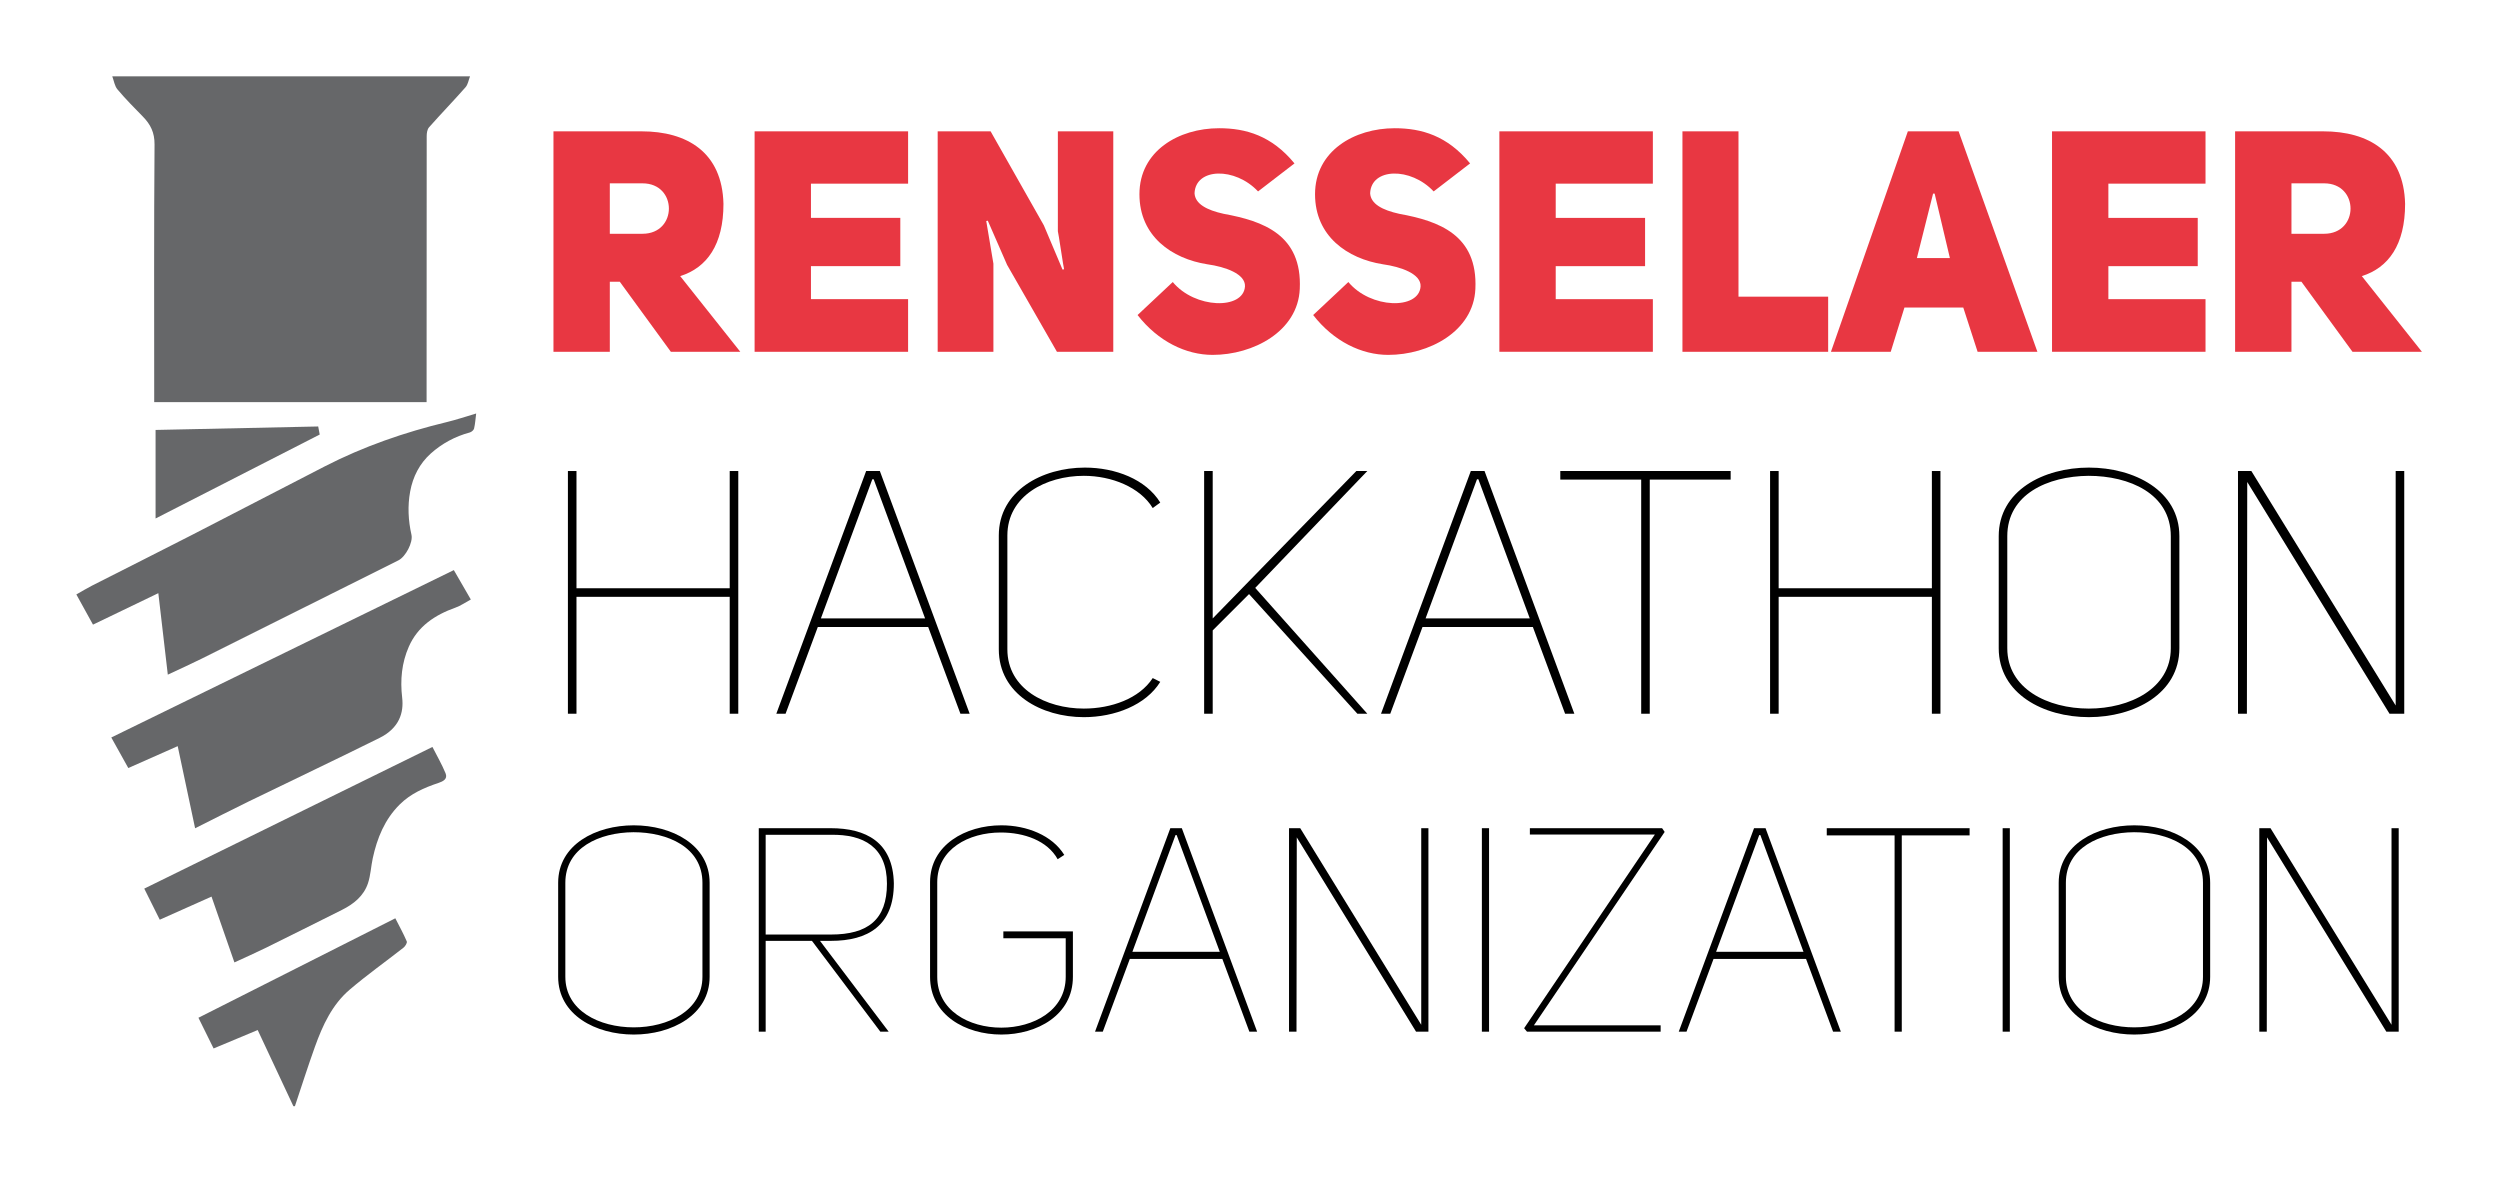 <?xml version="1.0" encoding="utf-8"?>
<!-- Generator: Adobe Illustrator 15.1.0, SVG Export Plug-In . SVG Version: 6.00 Build 0)  -->
<!DOCTYPE svg PUBLIC "-//W3C//DTD SVG 1.1//EN" "http://www.w3.org/Graphics/SVG/1.1/DTD/svg11.dtd">
<svg version="1.1" id="Layer_1" xmlns="http://www.w3.org/2000/svg" xmlns:xlink="http://www.w3.org/1999/xlink" x="0px" y="0px"
	 width="1670.1px" height="790px" viewBox="0 0 1670.1 790" enable-background="new 0 0 1670.1 790" xml:space="preserve">
<path fill-rule="evenodd" clip-rule="evenodd" fill="#666769" d="M313.999,51c-0.97,2.46-1.37,5.43-3.01,7.29
	c-7.979,9.06-16.379,17.73-24.379,26.76c-1.21,1.37-1.56,3.88-1.56,5.86c-0.08,57.14-0.07,114.27-0.07,171.4c0,1.99,0,3.97,0,6.31
	c-60.6,0-120.96,0-181.97,0c0-1.88,0-3.81,0-5.74c0-55.47-0.21-110.94,0.229-166.4c0.061-7.94-2.689-13.39-7.8-18.6
	c-5.79-5.91-11.64-11.81-16.96-18.14c-1.92-2.28-2.37-5.79-3.479-8.74C154.659,51,234.329,51,313.999,51L313.999,51z"/>
<path fill-rule="evenodd" clip-rule="evenodd" fill="#666769" d="M195.999,739c-7.95-16.95-15.89-33.899-23.85-50.9
	c-10.07,4.21-19.63,8.2-29.46,12.311c-3.49-7.07-6.79-13.74-10.13-20.511c44.01-22.229,87.49-44.199,131.53-66.449
	c2.71,5.34,5.45,10.279,7.65,15.449c0.4,0.931-0.99,3.23-2.15,4.141c-11.96,9.4-24.42,18.21-35.97,28.07
	c-11.76,10.039-18.11,23.89-23.23,38.16c-4.72,13.149-8.95,26.479-13.39,39.729C196.659,739,196.33,739,195.999,739L195.999,739z"/>
<path fill-rule="evenodd" clip-rule="evenodd" fill="#666769" d="M318.099,276.23c-0.46,3.64-0.66,6.91-1.4,10.05
	c-0.25,1.07-1.73,2.32-2.88,2.63c-9.82,2.63-18.63,7.41-26.06,14.07c-7.42,6.66-11.94,15.44-13.76,25.39
	c-1.77,9.68-1.29,19.28,0.871,28.88c1.149,5.08-3.871,14.66-8.7,17.08c-43.79,21.931-87.59,43.83-131.431,65.68
	c-7.3,3.64-14.76,6.98-22.64,10.69c-2.12-18.2-4.2-36.16-6.33-54.439c-14.37,6.92-28.64,13.799-43.65,21.02
	c-3.59-6.51-7.19-13.04-11.12-20.16c3.49-1.971,6.899-4.07,10.45-5.88c22.18-11.28,44.43-22.41,66.57-33.771
	c29.7-15.229,59.28-30.69,88.97-45.93c25.94-13.31,53.29-22.77,81.59-29.6C304.91,280.41,311.089,278.3,318.099,276.23
	L318.099,276.23z"/>
<path fill-rule="evenodd" clip-rule="evenodd" fill="#666769" d="M303.179,380.851c3.62,6.27,7.12,12.319,11.35,19.64
	c-3.55,1.909-6.74,4.18-10.28,5.439c-13.67,4.86-25.15,12.44-31.14,26.08c-4.74,10.79-5.84,22.15-4.44,34.101
	c1.16,9.96-1.9,20.289-15.15,26.869c-28.99,14.4-58.25,28.25-87.36,42.42c-11.76,5.73-23.41,11.711-35.82,17.92
	c-3.88-18.319-7.7-36.309-11.63-54.859c-11.29,5-21.98,9.74-33,14.62c-3.71-6.66-7.39-13.271-11.36-20.41
	C150.919,455.25,226.989,418.08,303.179,380.851L303.179,380.851z"/>
<path fill-rule="evenodd" clip-rule="evenodd" fill="#666769" d="M156.589,642.93c-5.1-14.669-10.16-29.21-15.29-43.96
	c-11.87,5.291-23.11,10.311-34.58,15.43c-3.46-6.949-6.72-13.489-10.35-20.77c64.26-31.59,128.17-63.01,192.51-94.64
	c2.98,5.88,6.27,11.54,8.75,17.54c1.61,3.89-1.62,5.47-4.83,6.539c-9.5,3.171-18.54,7.141-25.82,14.391
	c-10.01,9.96-15.03,22.38-17.96,35.83c-1.21,5.561-1.42,11.41-3.2,16.75c-2.85,8.54-9.56,13.89-17.42,17.82
	c-17.13,8.57-34.25,17.149-51.42,25.609C170.259,636.78,163.399,639.79,156.589,642.93L156.589,642.93z"/>
<path fill-rule="evenodd" clip-rule="evenodd" fill="#666769" d="M103.929,287.22c36.09-0.77,72.37-1.55,108.64-2.32
	c0.34,1.83,0.61,3.25,1.011,5.39c-36.091,18.46-72.38,37.02-109.65,56.08C103.929,326.4,103.929,307.01,103.929,287.22
	L103.929,287.22z"/>
<g>
	<path fill="#E83742" d="M414.039,188.201h-6.656v46.798h-37.647V87.74h58.862c30.367,0,53.87,13.936,54.702,48.462
		c0,27.247-11.023,42.638-28.911,48.254l40.143,50.542h-46.383L414.039,188.201z M429.222,156.17c23.503,0,23.503-33.695,0-33.695
		h-21.839v33.695H429.222z"/>
	<path fill="#E83742" d="M541.75,145.562h59.694v32.239H541.75v22.047h64.894v35.151H504.103V87.74h102.541v34.943H541.75V145.562z"
		/>
	<path fill="#E83742" d="M626.407,87.74h35.359l35.567,62.814l12.479,29.535l1.04-0.208c-0.208,0-3.952-25.375-4.16-25.375V87.74
		h37.023v147.259h-37.647l-33.279-58.03l-12.896-29.535l-1.04,0.208l4.784,28.495v58.862h-37.231V87.74z"/>
	<path fill="#E83742" d="M783.445,188.409c14.768,17.887,47.214,18.719,48.254,2.912c0.416-8.32-13.104-13.104-25.167-14.768
		c-23.711-3.744-45.342-18.719-45.342-46.798c0-28.911,26.207-44.095,53.246-44.095c17.888,0,35.15,4.992,50.334,23.503
		l-24.335,18.719c-15.391-16.431-41.807-15.808-42.43,1.248c0.416,7.072,8.111,11.231,19.551,13.728
		c26.207,4.784,52.414,13.936,50.75,50.126c-1.248,28.495-31.199,44.095-58.238,44.095c-17.68,0-36.399-8.944-50.126-26.623
		L783.445,188.409z"/>
	<path fill="#E83742" d="M900.756,188.409c14.768,17.887,47.214,18.719,48.254,2.912c0.416-8.32-13.104-13.104-25.167-14.768
		c-23.711-3.744-45.342-18.719-45.342-46.798c0-28.911,26.207-44.095,53.246-44.095c17.887,0,35.15,4.992,50.334,23.503
		l-24.335,18.719c-15.392-16.431-41.807-15.808-42.431,1.248c0.416,7.072,8.111,11.231,19.551,13.728
		c26.207,4.784,52.414,13.936,50.751,50.126c-1.248,28.495-31.199,44.095-58.238,44.095c-17.68,0-36.398-8.944-50.126-26.623
		L900.756,188.409z"/>
	<path fill="#E83742" d="M1039.283,145.562h59.694v32.239h-59.694v22.047h64.894v35.151h-102.54V87.74h102.54v34.943h-64.894
		V145.562z"/>
	<path fill="#E83742" d="M1123.94,87.74h37.438v110.444h59.902v36.814h-97.341V87.74z"/>
	<path fill="#E83742" d="M1361.053,234.999h-39.935l-9.568-29.535h-39.311l-9.151,29.535h-39.935l51.374-147.259h33.903
		L1361.053,234.999z M1302.607,172.393l-10.191-43.054h-1.04l-10.815,43.054H1302.607z"/>
	<path fill="#E83742" d="M1408.479,145.562h59.694v32.239h-59.694v22.047h64.894v35.151h-102.54V87.74h102.54v34.943h-64.894
		V145.562z"/>
	<path fill="#E83742" d="M1537.439,188.201h-6.656v46.798h-37.646V87.74h58.862c30.366,0,53.87,13.936,54.702,48.462
		c0,27.247-11.024,42.638-28.911,48.254l40.143,50.542h-46.383L1537.439,188.201z M1552.623,156.17c23.503,0,23.503-33.695,0-33.695
		h-21.84v33.695H1552.623z"/>
</g>
<g>
	<path d="M385.111,476.796h-5.725V314.661h5.725v78.319h102.365v-78.319h5.725v162.135h-5.725v-78.09H385.111V476.796z"/>
	<path d="M524.8,476.796h-6.183l59.999-162.135h9.16l59.999,162.135h-6.183l-21.526-57.938h-73.739L524.8,476.796z M582.738,320.157
		l-34.351,92.976h69.617l-34.351-92.976H582.738z"/>
</g>
<g>
	<path d="M667.24,357.714c0-29.771,28.854-45.343,57.48-45.343c20.381,0,40.763,7.786,50.381,23.358l-5.038,3.664
		c-8.473-13.969-27.48-21.526-46.03-21.526c-25.19,0-51.068,13.282-51.068,39.847v76.029c0,26.564,25.877,39.617,51.068,39.617
		c18.32,0,37.099-6.641,46.03-20.381l5.038,2.52c-9.618,15.572-30.458,23.587-51.068,23.587c-28.167,0-56.793-15.343-56.793-45.343
		V357.714z"/>
	<path d="M810.136,413.133l95.953-98.472h7.328l-74.885,78.09l74.885,84.045h-6.641l-72.365-79.922l-24.275,24.273v55.648h-5.725
		V314.661h5.725V413.133z"/>
	<path d="M928.754,476.796h-6.183l59.999-162.135h9.16l59.999,162.135h-6.183l-21.527-57.938h-73.738L928.754,476.796z
		 M986.693,320.157l-34.351,92.976h69.617l-34.351-92.976H986.693z"/>
</g>
<g>
	<path d="M1156.153,320.386h-54.045v156.41h-5.726v-156.41h-54.045v-5.725h113.815V320.386z"/>
	<path d="M1188.208,476.796h-5.725V314.661h5.725v78.319h102.365v-78.319h5.725v162.135h-5.725v-78.09h-102.365V476.796z"/>
	<path d="M1335.225,358.172c0-30.458,29.999-45.801,60.228-45.801s60.457,15.343,60.457,45.801v74.884
		c0,30.458-30.229,46.03-60.457,46.03s-60.228-15.572-60.228-46.03V358.172z M1340.95,433.056c0,27.023,27.022,40.305,54.503,40.305
		c27.251,0,54.731-13.281,54.731-40.305v-74.884c0-28.396-27.709-40.305-54.961-40.305c-27.251,0.229-54.273,12.366-54.273,40.305
		V433.056z"/>
	<path d="M1600.407,471.3V314.661h5.725v162.135h-9.848l-95.036-154.807l-0.229,154.807h-5.953V314.661h8.931L1600.407,471.3z"/>
</g>
<g>
	<path d="M372.873,589.745c0-25.535,25.152-38.4,50.496-38.4c25.344,0,50.688,12.865,50.688,38.4v62.785
		c0,25.535-25.344,38.592-50.688,38.592c-25.344,0-50.496-13.057-50.496-38.592V589.745z M377.672,652.53
		c0,22.656,22.656,33.792,45.696,33.792c22.848,0,45.889-11.136,45.889-33.792v-62.785c0-23.808-23.232-33.792-46.081-33.792
		c-22.848,0.192-45.504,10.368-45.504,33.792V652.53z"/>
	<path d="M588.104,689.202l-45.696-60.672h-30.912v60.672h-4.608V553.265h48c23.616,0,41.664,9.217,42.24,36.865
		c0,28.224-17.28,38.4-42.048,38.4h-7.296l45.888,60.672H588.104z M555.079,624.306c24.768,0,37.44-9.984,37.44-33.984
		c0-24.576-15.744-33.023-37.44-32.641h-43.584v66.625H555.079z"/>
	<path d="M621.317,589.361c0-24.96,23.808-38.017,47.616-38.017c17.088,0,33.984,6.721,42.048,19.776l-4.416,2.88
		c-6.912-12.479-22.464-17.855-38.016-17.855c-21.312,0-42.432,10.943-42.432,33.216v63.169c0,22.656,21.312,33.984,42.816,33.984
		c21.313,0,43.008-11.328,43.008-33.984v-25.729h-41.664v-4.607h46.464v30.336c0,25.729-24,38.592-47.809,38.592
		s-47.616-12.863-47.616-38.592V589.361z"/>
	<path d="M736.707,689.202h-5.184l50.304-135.938h7.68l50.305,135.938h-5.185l-18.048-48.576h-61.825L736.707,689.202z
		 M785.283,557.873l-28.8,77.952h58.369l-28.8-77.952H785.283z"/>
	<path d="M949.442,684.595v-131.33h4.8v135.938h-8.256l-79.681-129.793l-0.191,129.793h-4.992V553.265h7.487L949.442,684.595z"/>
	<path d="M994.751,689.202h-4.8V553.265h4.8V689.202z"/>
	<path d="M1022.015,553.265h88.32l1.729,2.496l-87.361,129.217h84.673v4.225h-89.28l-1.92-2.305l87.36-129.408h-83.521V553.265z"/>
	<path d="M1126.654,689.202h-5.184l50.305-135.938h7.68l50.305,135.938h-5.185l-18.048-48.576h-61.824L1126.654,689.202z
		 M1175.231,557.873l-28.801,77.952h58.368l-28.8-77.952H1175.231z"/>
</g>
<g>
	<path d="M1315.776,558.065h-45.313v131.137h-4.8V558.065h-45.313v-4.801h95.425V558.065z"/>
	<path d="M1342.653,689.202h-4.8V553.265h4.8V689.202z"/>
	<path d="M1375.292,589.745c0-25.535,25.152-38.4,50.496-38.4c25.345,0,50.688,12.865,50.688,38.4v62.785
		c0,25.535-25.344,38.592-50.688,38.592c-25.344,0-50.496-13.057-50.496-38.592V589.745z M1380.092,652.53
		c0,22.656,22.656,33.792,45.696,33.792c22.849,0,45.889-11.136,45.889-33.792v-62.785c0-23.808-23.232-33.792-46.08-33.792
		c-22.849,0.192-45.505,10.368-45.505,33.792V652.53z"/>
	<path d="M1597.627,684.595v-131.33h4.8v135.938h-8.256l-79.681-129.793l-0.191,129.793h-4.992V553.265h7.487L1597.627,684.595z"/>
</g>
</svg>
